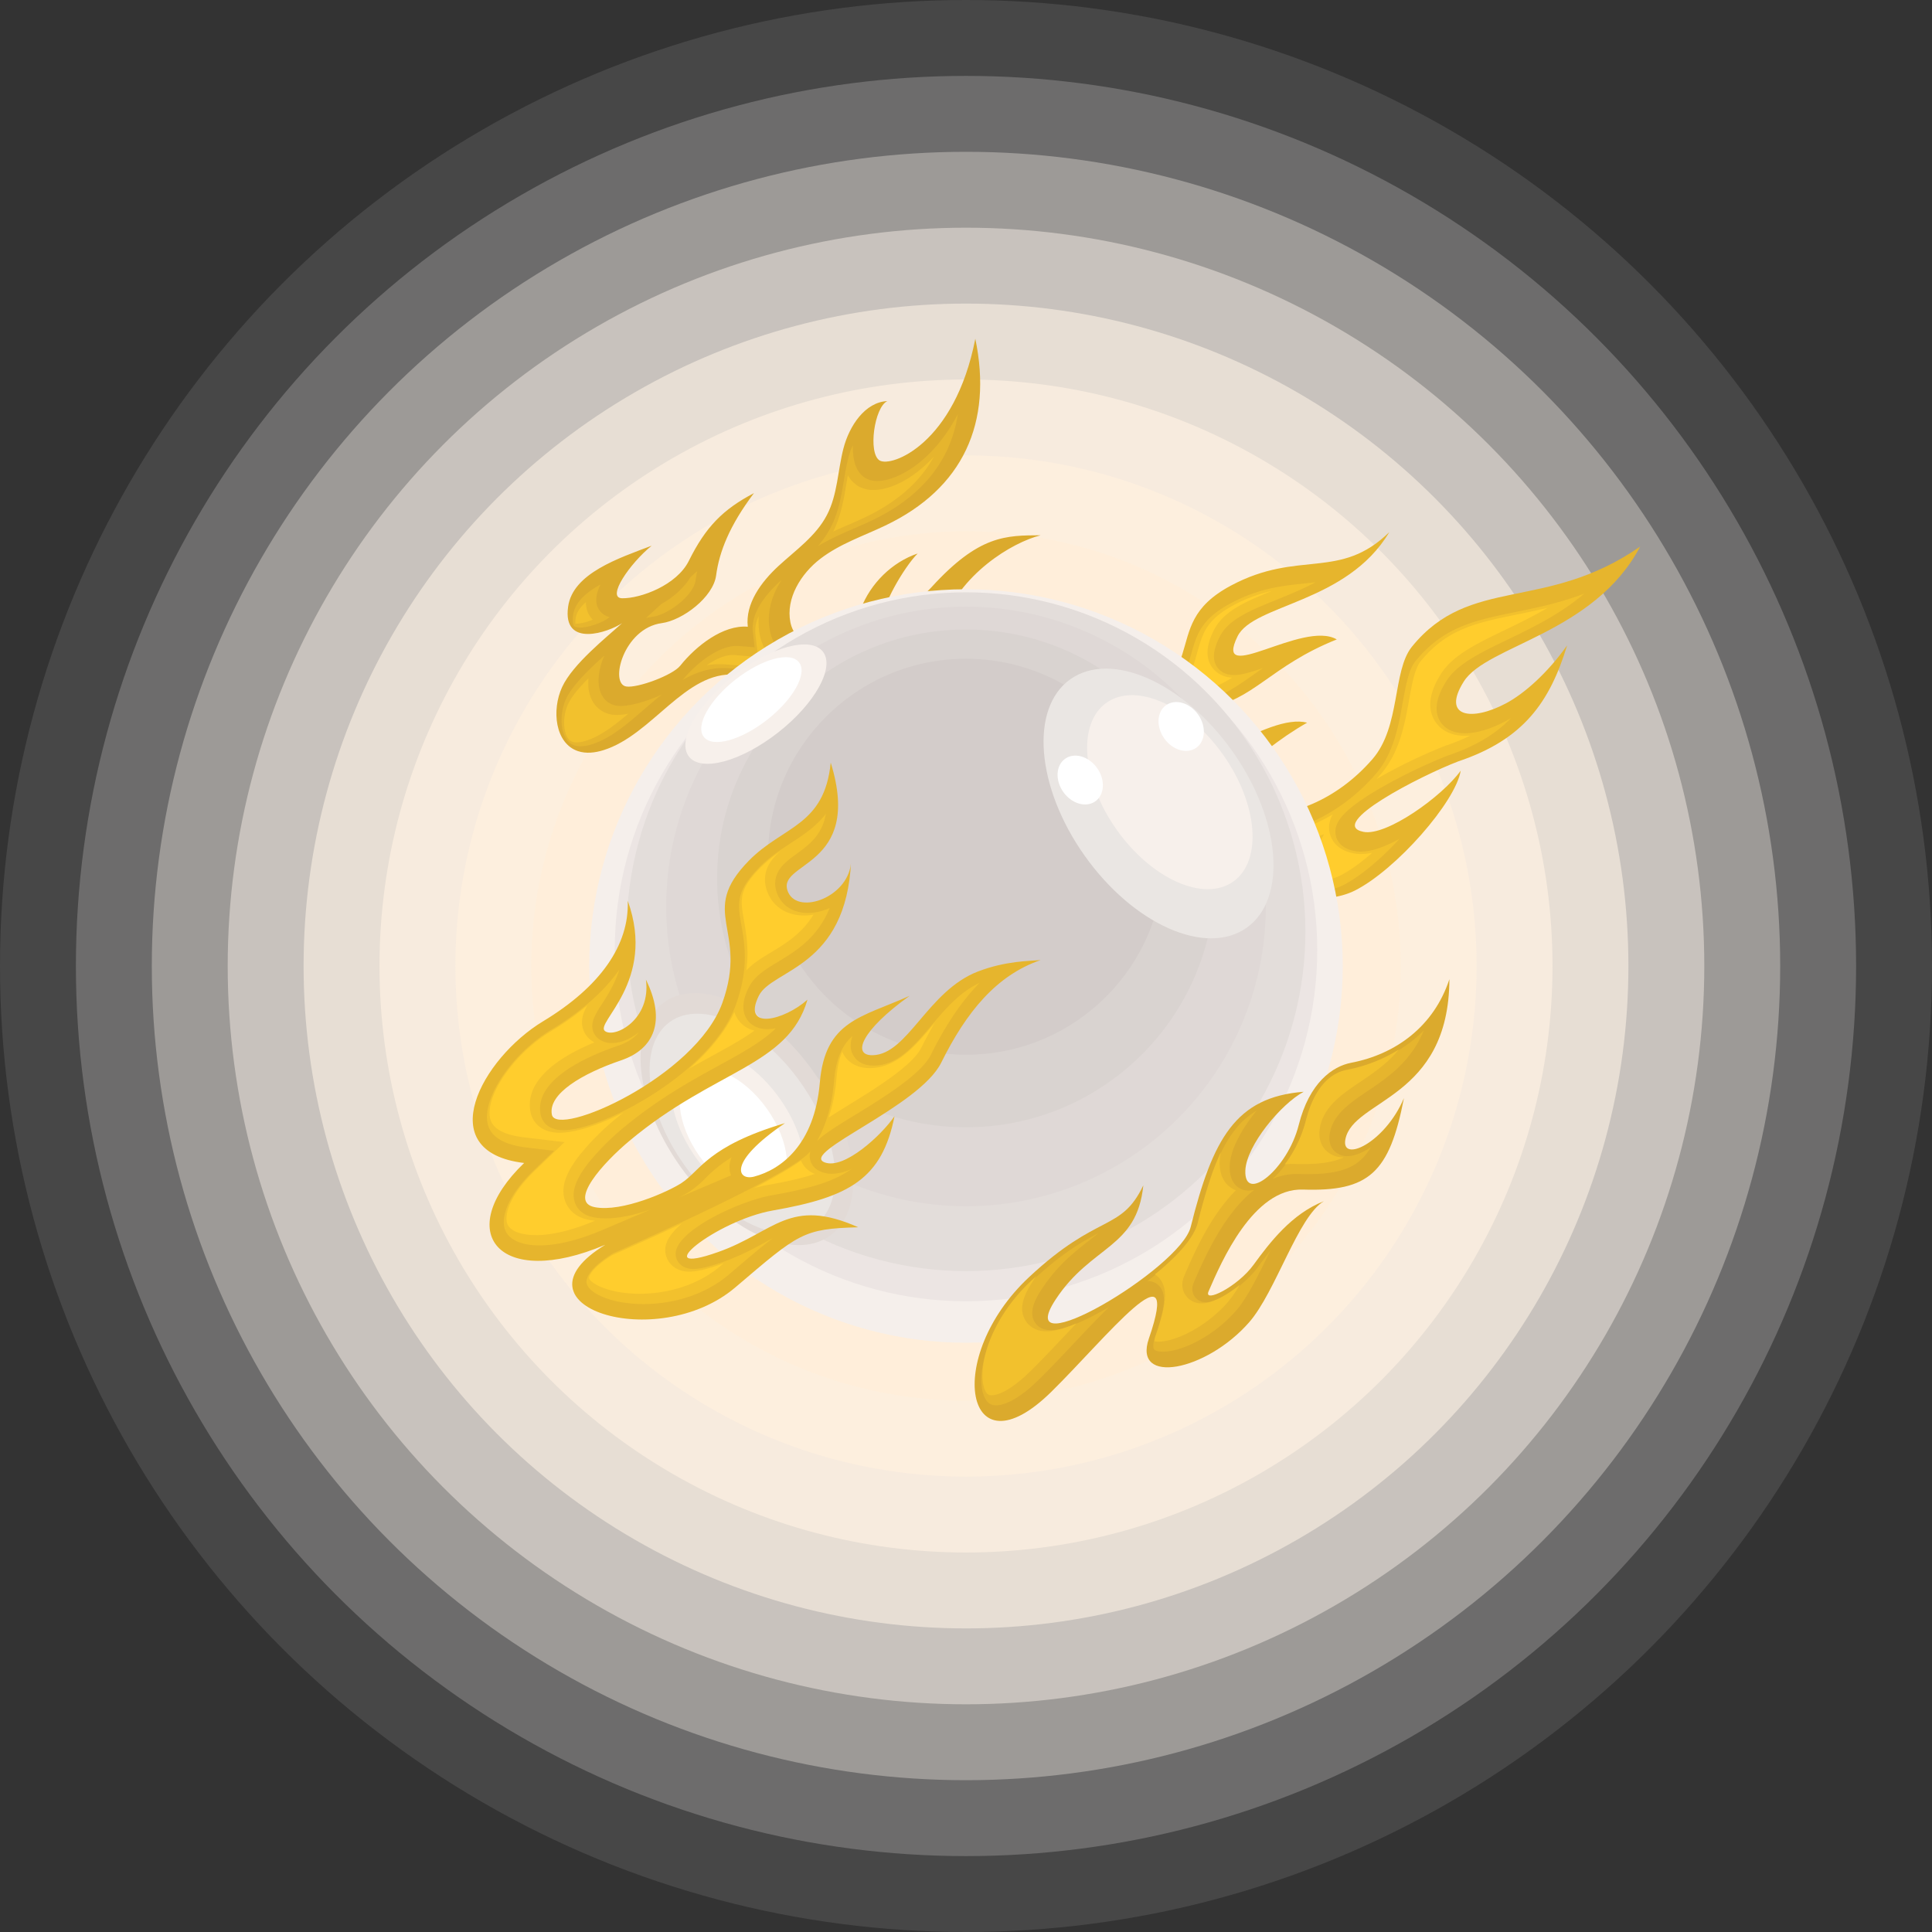 <svg id="pearlOfWisdom" xmlns="http://www.w3.org/2000/svg" width="1500" height="1500" viewBox="0 0 1500 1500">
  <rect x="0" y="0" width="1500" height="1500" fill="#333333" stroke="none"/>
  <defs>
    <style>
      .cls-1{fill:none;}
      .cls-2,.cls-23{fill:#fff;}
      .cls-2{opacity:0.1;}
      .cls-3{fill:#fffbf7;opacity:0.21;}
      .cls-4{fill:#fff9f1;opacity:0.33;}
      .cls-5{fill:#fff6ec;opacity:0.44;}
      .cls-6{fill:#fff4e7;opacity:0.56;}
      .cls-7{fill:#fff2e3;opacity:0.67;}
      .cls-8{fill:#fff0de;opacity:0.79;}
      .cls-9{fill:#ffefd9;opacity:0.9;}
      .cls-10{fill:#dbaa2d;}
      .cls-11{fill:#e6b52d;}
      .cls-12{fill:#f2c12d;}
      .cls-13{fill:#ffcd2d;}
      .cls-14{fill:#f5efeb;}
      .cls-15{fill:#ece5e3;}
      .cls-16{fill:#e3ddda;}
      .cls-17{fill:#dfd8d6;}
      .cls-18{fill:#d9d3d0;}
      .cls-19{fill:#d3ccca;}
      .cls-20{fill:#eae6e3;}
      .cls-21{fill:#f7f0eb;}
      .cls-22{fill:#e2dad6;}
    </style>
  </defs>
  <title>pearlTest</title>
  <rect id="background" class="cls-1" width="1500" height="1500"/>
  <g id="glowGroup">
    <circle class="cls-2" cx="750" cy="750" r="750"/>
    <circle class="cls-3" cx="750" cy="750" r="691.07"/>
    <circle class="cls-4" cx="750" cy="750" r="632.14"/>
    <circle class="cls-5" cx="750" cy="750" r="573.21"/>
    <circle class="cls-6" cx="750" cy="750" r="514.29"/>
    <circle class="cls-7" cx="750" cy="750" r="455.36"/>
    <circle class="cls-8" cx="750" cy="750" r="396.43"/>
    <circle class="cls-9" cx="750" cy="750" r="337.5"/>
  </g>
  <g id="flameGroupBL">
    <path class="cls-10" d="M483,464.49c-12.45-.2,5.9-26.93,22.93-40.8-25.49,9.69-61.18,21.37-64.84,47.32-4.61,32.59,31.77,19.72,41.91,12.78-11.84,10.86-38.3,31.69-46.57,49.65s-5.47,43.84,12.35,49.75c6.24,2.08,13.21,1.26,19.66-.74,38-11.78,63.58-61.65,102.54-58.66-7.69,16.66,15,31.14,32.37,27.05s31.26-25.27,48.84-27.4c18.21-2.21,46.38,5.45,60.14-7.53,7.43-7,15.34-20,18.65-29.71,13.8-40.44,54.81-65.07,77-70.62-26.86.15-47.7-.3-84.62,40.17-7.12,7.81-34.14,33.33-37.22,23.7-2.36-7.38,15.52-38.91,26.34-49.72-19.77,6.7-36.58,23.1-44.17,43.08-3.53,9.27-5.48,19.74-12.53,26.68-13.67,13.44-38.41,2.09-42.11-16.36s8.13-37.71,23.28-49.32S670.34,416.16,687.4,408c60.46-28.82,83.43-79.83,69.83-145C741.3,344.66,692,363.1,682.9,357.48s-4.08-41.34,6-46.07c-17.26.78-29.48,19.23-34,36.57S650.32,384,642,399.9c-8.48,16.29-24.13,27.16-37.57,39.53s-25.89,29.26-23.85,47.16c-19-1.62-40.08,14.76-52.47,30.29-5.87,7.35-33,17.44-41.86,16.12-13.29-2-2.19-45.22,27.55-49.21,16-2.15,39.93-20,42.2-37.07,2.41-18.25,10.37-38.64,29.37-63.87-24,12.65-37.35,26-50.55,52.58C525.46,454.33,497.39,464.73,483,464.49Z"/>
    <path class="cls-11" d="M450.68,579.4a15,15,0,0,1-4.76-.7c-3.4-1.13-6-3.73-7.74-7.73-3.35-7.72-2.8-19.38,1.32-28.35,4.9-10.62,18.4-23.53,29.83-33.71a48.71,48.71,0,0,0-4.62,19.15c-.09,13.06,7.21,18.81,14.08,19.83a22.33,22.33,0,0,0,3.26.23c7.4,0,20.74-3.68,31.82-8.92-4.65,3.69-9.18,7.61-13.67,11.49-12.94,11.18-26.33,22.75-40.73,27.21A30.05,30.05,0,0,1,450.68,579.4Zm140.46-32.86c-6.63,0-13.79-3.38-16.65-7.85a5.4,5.4,0,0,1-.44-5.71l6-13.06-14.34-1.1c-1.37-.1-2.76-.16-4.13-.16-11.56,0-21.88,3.68-31.49,9.22,10.26-12.76,27.65-26.4,41.84-26.4.6,0,1.2,0,1.78.08l12.17,1-1.38-12.14c-1.67-14.68,10.32-29.13,20.68-38.67.57-.53,1.15-1.05,1.73-1.57-7.43,11.38-12,25.27-9.06,39.88,3.4,17,19.77,30.27,37.27,30.27.75,0,1.48,0,2.21-.07-8.67,3-16.21,8.85-23,14.14S601.15,544.66,595,546.11A17.39,17.39,0,0,1,591.14,546.54Zm87-27.83c-3.81,0-7.84-.18-11.73-.35s-7.95-.36-11.8-.36c-3.07,0-5.78.12-8.22.36a30.13,30.13,0,0,0,10.43-6.74c7.1-7,10.06-16,12.67-23.89.22-.69.45-1.37.67-2a16.2,16.2,0,0,0,.48,1.79,12.76,12.76,0,0,0,12.52,9.1c14.9,0,40.54-27.92,41.62-29.1.39-.43.78-.86,1.17-1.27A104.12,104.12,0,0,0,715.51,488c-2.92,8.55-10.12,20.06-16.06,25.66C695.73,517.14,689.15,518.71,678.12,518.71ZM450.47,487.23c-2.31,0-4.14-.45-4.77-1.18-.77-.89-1.42-3.68-.72-8.64,1.38-9.79,10-17.37,21.2-23.59-2.87,6-4.19,11.8-2.49,16.7a13.2,13.2,0,0,0,9.76,8.57l-2.12,1.45C467.34,483.27,457.62,487.23,450.47,487.23ZM513.39,469c9-5.11,17.23-12,22.52-20.67l5.35-4.91c-.47,2.34-.85,4.68-1.17,7-1.56,11.78-21.06,26.79-33.61,28.48a40.07,40.07,0,0,0-5,1Zm121.52-44.87a77.7,77.7,0,0,0,10-14.56c6.17-11.84,8.26-24.42,10.29-36.59,1-6.11,2-11.88,3.42-17.45a58.15,58.15,0,0,1,3.56-9.94c-.25,9.23,1.35,20.43,9.51,25.45a17.83,17.83,0,0,0,9.48,2.42c14.32,0,42.5-13.67,62.49-51.94a102.73,102.73,0,0,1-8.58,28.4C724.3,372.57,704.8,390.79,677.1,404c-4.51,2.15-9.27,4.22-13.86,6.22C653.79,414.33,644.1,418.55,634.91,424.08Z"/>
    <path class="cls-12" d="M447.68,576.4a10.35,10.35,0,0,1-3.18-.44c-2-.67-3.57-2.3-4.73-5-2.78-6.41-2.25-16.62,1.28-24.27,2.8-6.09,9.08-13.34,15.83-20.11-.11,1.17-.16,2.31-.17,3.42-.12,16.29,9.81,23.55,18.35,24.82a28.29,28.29,0,0,0,4,.28,47.76,47.76,0,0,0,8.8-1c-10.66,9-21.61,17.51-32.86,21A25.18,25.18,0,0,1,447.68,576.4Zm140.46-32.86c-5.32,0-10.73-2.87-12.44-5.54a2.61,2.61,0,0,1-.27-.53s0-.14.16-.39l9-19.59-21.51-1.65c-1.49-.12-3-.18-4.51-.18a58.81,58.81,0,0,0-9.9.84c6.91-4.79,14.13-8,20.25-8,.46,0,.92,0,1.36.06l18.25,1.56-2.07-18.21a25.53,25.53,0,0,1,2.7-13.69,51.54,51.54,0,0,0,.78,14.88c2.93,14.66,14.4,26.9,28.47,31.89-3.62,2.43-7,5-10.19,7.52-6.33,4.92-12.32,9.56-17.37,10.75A11.89,11.89,0,0,1,588.14,543.54Zm87-27.83c-3.68,0-7.62-.18-11.44-.34-1.49-.07-3-.14-4.47-.19a52,52,0,0,0,9.18-15.81,18,18,0,0,0,11.75,4.22c8.18,0,18.27-6.33,26.93-13.33-3,7.55-9.13,17.09-14.05,21.74C690.37,514.5,684.52,515.71,675.12,515.71ZM447.47,484.23c-.28,0-.54,0-.76,0a20.26,20.26,0,0,1,.22-4.09c.62-4.37,3.26-8.57,8-12.69a19.54,19.54,0,0,0,1,6.73,18,18,0,0,0,4.35,6.94C456.3,482.77,451.27,484.23,447.47,484.23Zm199.44-71.57c6.07-12.17,8.16-24.74,10.19-36.9.39-2.35.78-4.64,1.18-6.89a21.8,21.8,0,0,0,7.75,8.38,22.81,22.81,0,0,0,12.11,3.16h0c12.84,0,30.67-8.25,46.92-25.85C714.42,374,696.57,389.74,672,401.49c-4.43,2.11-9.14,4.16-13.69,6.14C654.51,409.26,650.71,410.91,646.91,412.66Z"/>
  </g>
  <g id="flameGroupBR">
    <path class="cls-11" d="M1136.49,529.13c17.76-28.17,101.09-37,136.94-104.78-73.64,51.09-132.1,22.18-177.19,77.72-15.27,18.81-8.65,62-30.72,87.38-28.27,32.56-65,45.53-92,42.89-44.22-4.31-.72-47.28,41.34-71.26-30.57-7.92-91,42.07-135.61,51.83s22.69-58.85,58-63.68,49-32.18,100.61-52.78c-26.26-15.38-96.27,37-77.07-2.33,12.3-25.23,84.73-25.47,117.88-81-38.67,37.77-70.18,13.38-122.91,41.49-62,33.07-3.5,72.09-106.18,112.16-135.65,54.42-40.09,101.07,68.68,72.77-16.17,10.43-17.7,22.4-9,31.14h0c6.14,8.06,53.16,18.73,91.49,3.69-12.56,23.66,28.13,28.63,51.11,17.08,32.05-16.11,78.27-68.84,82.24-93.11-14.65,20.29-57.83,51-75.45,47.52-29.17-5.81,44.29-43.55,73.44-54.69,50.79-17,71.12-46,84.63-90.11-15.25,21.51-33.31,37.48-47.45,45C1142.7,560.26,1119,556.87,1136.49,529.13Z"/>
    <path class="cls-12" d="M1019.88,692.42c-10.42,0-15.56-2.95-16.41-4.37-.28-.46,0-2,1.08-4l12.67-23.87-25.15,9.87c-11.47,4.5-25.15,6.88-39.55,6.88-22.13,0-37.51-5.3-40.59-7.66l-.14-.18-.46-.46c-2.55-2.57-2.36-4.31-2.3-4.88.34-3.09,3.94-7.14,9.65-10.82l25.19-16.25c3.68,4.94,10.68,9.34,23.69,10.61,2.57.25,5.23.38,7.92.38,32.61,0,67.22-17.45,92.59-46.67,13.9-16,17.7-37.06,21-55.64,2.37-13.11,4.61-25.49,9.88-32,21.71-26.74,46.42-31.79,77.71-38.19,16.54-3.38,34.36-7,53.42-14.31-18.85,16.09-40.86,26.72-60,35.94-20.81,10.05-38.79,18.74-47.14,32-7.81,12.39-9.57,22.66-5.24,30.51,2,3.72,7.35,10,19.75,10,9,0,20.11-3.32,31.41-9.35,1.43-.76,2.87-1.59,4.33-2.47-11.63,12.1-27.28,21.83-49.39,29.24l-.2.07-.2.07a413.19,413.19,0,0,0-51.13,24.69c-32.19,18.51-36,28-35.41,35.49.27,3.28,2.26,11.18,14.71,13.67a25.74,25.74,0,0,0,5,.47c8.41,0,19.1-3.95,30.06-9.94-14,15.17-30.35,29.27-44.36,36.31A52.47,52.47,0,0,1,1019.88,692.42ZM849,643.08c-39.69,0-59.64-10.9-61.13-18.63-1.28-6.6,10-23.17,60.43-43.4,62.91-24.55,70.12-50.28,76.48-73,4.29-15.29,7.67-27.37,30.69-39.64,22-11.74,39.92-13.59,57.24-15.38,2.9-.3,5.79-.6,8.66-.94-10.43,5.53-21.07,9.85-30.8,13.8-19.88,8.08-37.06,15-43.77,28.83-3.33,6.83-6.59,15.58-2.13,22.71,1.55,2.48,5.36,6.66,13.37,6.66,6,0,13.36-2.27,22.4-5.35q-3.71,2.57-7.09,5c-15.18,10.67-26.14,18.37-42.46,20.6-21,2.88-45.19,22.39-52.12,28.3-11.34,9.68-30.22,28-29.25,42.19.44,6.48,5.23,14.05,17.3,14.05h0a44.6,44.6,0,0,0,9.58-1.18c20.52-4.49,43.28-16.48,65.29-28.07,6.4-3.37,12.87-6.78,19.18-9.93-12.36,11.79-22.13,25.24-20.73,37.53l-29.4,7.65A249.42,249.42,0,0,1,849,643.08Z"/>
    <path class="cls-13" d="M1019.88,684.42a31.4,31.4,0,0,1-10.63-1.54L1028,647.61l-37.73,14.8c-10.89,4.27-23.94,6.53-37.72,6.53-20.81,0-34.42-4.75-37.25-6.43l-.39-.39a5.73,5.73,0,0,1-.82-1c.36-.92,2.11-3.6,7.33-7l21.64-14c5.49,5,13.55,8.07,24.05,9.09,2.74.27,5.56.41,8.4.41,19.84,0,40.35-6.15,59.23-17.28a19.76,19.76,0,0,0-2.75,12c.29,3.44,2.5,14.92,18.73,18.15a30,30,0,0,0,6,.57,41.4,41.4,0,0,0,8.7-1c-9,7.93-17.76,14.15-25.25,17.92A47.3,47.3,0,0,1,1019.88,684.42ZM849,635.08c-40.62,0-55.6-11.36-56.22-14.58-.45-2.94,8-18,57.38-37.8q7-2.75,13.17-5.5c-10.61,10.94-19.57,23.66-18.8,34.95.63,9.31,7.77,18.71,22.29,18.71a49.85,49.85,0,0,0,10.64-1.29c20.3-4.45,42.3-15.77,63.71-27q-5.65,9.4-6.12,17.84L909.48,627A244.13,244.13,0,0,1,849,635.08Zm219.6-30.16q1.65-1.78,3.25-3.63c14.8-17,18.73-38.82,22.19-58,2.16-11.93,4.38-24.24,8.85-29.74,20.57-25.35,43.33-30,74.82-36.44,7.54-1.54,15.54-3.17,23.88-5.22-11.32,6.69-22.86,12.27-33.59,17.45-21.51,10.39-40.09,19.36-49.2,33.81-8.85,14-10.67,26-5.39,35.59,2.59,4.69,9.16,12.54,24.13,12.54,1.3,0,2.65-.06,4-.18a153.11,153.11,0,0,1-19.27,7.86l-.3.1-.3.12a417.62,417.62,0,0,0-51.83,25ZM914.18,541c9.06-11.9,12.33-23.58,15.42-34.59,4.11-14.7,7.09-25.31,28.22-36.58a115.89,115.89,0,0,1,29.62-11c-20.3,8.25-37.73,15.57-45.14,30.76-2.29,4.69-8.37,17.16-1.87,27.55,1.61,2.58,6.33,8.43,16.15,9-8.54,5.36-16.32,8.93-26.37,10.3A64.43,64.43,0,0,0,914.18,541Z"/>
  </g>
  <g id="pearlGroup">
    <circle class="cls-14" cx="750" cy="750" r="292.5"/>
    <circle class="cls-15" cx="750" cy="737.58" r="272.72"/>
    <circle class="cls-16" cx="750" cy="723.37" r="263.51"/>
    <circle class="cls-17" cx="750" cy="703.78" r="232.77"/>
    <circle class="cls-18" cx="750" cy="681.98" r="193.24"/>
    <circle class="cls-19" cx="750" cy="665.17" r="153.72"/>
    <ellipse class="cls-20" cx="899.48" cy="623.84" rx="70.24" ry="118.28" transform="translate(-195.1 635.79) rotate(-35.37)"/>
    <ellipse class="cls-21" cx="908.26" cy="615.06" rx="50.54" ry="85.1" transform="translate(-188.39 639.25) rotate(-35.37)"/>
    <ellipse class="cls-22" cx="579.89" cy="868.87" rx="63.47" ry="111.19" transform="translate(-395.91 496.02) rotate(-35.37)"/>
    <ellipse class="cls-20" cx="576.37" cy="872.38" rx="55.35" ry="96.96" transform="translate(-398.6 494.63) rotate(-35.37)"/>
    <ellipse class="cls-21" cx="572.86" cy="875.9" rx="39.82" ry="69.77" transform="translate(-401.28 493.25) rotate(-35.37)"/>
    <ellipse class="cls-23" cx="569.35" cy="879.41" rx="32" ry="56.07" transform="translate(-403.96 491.86) rotate(-35.37)"/>
    <ellipse class="cls-21" cx="586.91" cy="546.64" rx="66.06" ry="27.96" transform="translate(-212.28 478.94) rotate(-38.12)"/>
    <ellipse class="cls-23" cx="583.4" cy="543.13" rx="46.95" ry="19.87" transform="translate(-210.86 476.02) rotate(-38.12)"/>
    <ellipse class="cls-23" cx="838.69" cy="605.65" rx="16.09" ry="20.26" transform="translate(-195.79 597.24) rotate(-35.37)"/>
    <ellipse class="cls-23" cx="917.07" cy="564.05" rx="16.09" ry="20.26" transform="translate(-157.24 634.94) rotate(-35.37)"/>
  </g>
  <g id="flameGroupFL">
    <path class="cls-11" d="M666.33,952.84c-43,1.24-46,4.6-95.4,46.66-60.77,51.71-178.73,14.42-101-33.06-82.89,35.21-118.74-9.81-63-63.5-72.64-8.62-32.85-81.25,14.69-110,44.53-26.87,67-59.3,65.77-93.56,22.63,62.87-26.17,95-17.61,101.21,7.62,5.55,35.85-9,31.72-40,15.95,32.49,6.07,54-19.17,62.61-30.1,10.23-57,26-53.86,42.19,3.52,18.35,111.74-29.27,132.39-86.84s-19.52-69.43,20.55-110.32c26.52-27.06,58.67-26.79,63.56-76.16,25.66,82.9-43.95,76.53-33,100.75,8.14,18,48.09,3.34,48.83-24.59-3.61,83.55-61.43,84.13-71.66,104.9-13.49,27.4,20,19,37.78,3-14.88,51.67-71.91,54.08-138.33,109.71-19.94,16.69-48,47.46-26.64,51.45,21.13,3.94,56.76-12,67.23-18.84,14.67-9.54,20.13-28.63,80.29-46.45-45.34,30.79-36.7,44.84-24.07,41.54,20.9-5.46,47-24.66,51.11-73s32.49-50.59,69.73-67.39c-37.57,26.87-45,46.38-28.78,46.11,27.29-.46,42.7-49.94,81.82-65,21.6-8.29,40-8.09,48.62-8.86-34.28,11.82-57.61,40.2-77.17,79.7-17,34.3-110.31,69.87-90.43,77.39,15.12,5.73,44.25-21.23,54.21-35.92-9.74,48.69-34.87,62.83-94.33,73.22-44.23,7.72-99.33,52.37-42.67,32.3C601.38,956.63,612.79,929.07,666.33,952.84Z"/>
    <path class="cls-12" d="M499.54,1012.47c-24.46,0-41.9-8.19-44-15.78-1.29-4.58,3.46-13.21,20.67-23.71,0,0,139.56-61,153-79.23a13,13,0,0,0-.48,5.06c.22,2.38,1.57,8.21,9.17,11.08a22.9,22.9,0,0,0,8.13,1.44,37.33,37.33,0,0,0,15.25-3.85l-.05,0c-12.38,9.05-30.24,15-61.63,20.47-26.32,4.59-76.59,28.44-75,46.38.47,5.43,4.86,10.91,13.6,10.91h0c3.3,0,9.37-.59,23.83-5.71,13.28-4.71,23.67-10.41,32.83-15.44,1.79-1,3.52-1.94,5.22-2.85-8.47,6.4-18.36,14.82-31.44,26l-3.11,2.64C548.57,1004.24,524.55,1012.47,499.54,1012.47Zm-80.63-45.54c-13.91,0-23.63-4.3-26.65-11.8-3.53-8.76.58-25.7,22.69-47l15.22-14.65-21-2.49c-18.07-2.14-28.36-8.44-30.58-18.73-4.3-19.91,19.19-54.57,49.26-72.72,23.41-14.13,41.21-29.9,53.08-46.84-3.65,11.38-9.41,20.34-13.82,27.2A71.54,71.54,0,0,0,461.33,790c-4.23,10,1.73,15.33,3.65,16.74a17.07,17.07,0,0,0,10.14,3.07c6.8,0,14.36-3.13,20.86-8.45-3.34,4.5-8.62,8-15.78,10.43-24.8,8.42-65.65,26.58-60.46,53.54.54,2.84,3.43,12.11,17.68,12.11,15.8,0,44.25-11.51,70.79-28.63,18.69-12.06,51.75-37,63.15-68.84,10.12-28.2,6.88-46.68,4.28-61.53-3-16.89-4.59-26.19,14-45.16,7.59-7.75,16-13.2,24-18.47,9.75-6.36,19.67-12.83,27.52-22.87-2.71,16.37-13.12,24-22.72,31-4.87,3.55-9.46,6.91-12.62,11.27-4.55,6.29-5.21,13.48-1.91,20.79,4,8.77,12.46,13.81,23.29,13.81A42.69,42.69,0,0,0,644.18,705c-9.52,23.19-26,33.17-40,41.69-10,6-18.54,11.22-22.87,20-4.91,10-5.46,18.15-1.63,24.31,1.85,3,6.42,8,16.18,8a35.79,35.79,0,0,0,6.48-.64c-10.75,10.55-25.74,18.78-44.48,29.06-22.17,12.17-47.3,26-74.55,48.78A195.13,195.13,0,0,0,457.9,901.6c-10.31,12.76-14.1,22.53-11.94,30.77,1,3.91,4.36,10.77,15.25,12.8a50.09,50.09,0,0,0,9.1.78c11.44,0,24.2-3.18,35.52-7.18l-38.77,16.47C449.06,962.88,432.41,966.92,418.91,966.93Zm107.82-37a98,98,0,0,0,9-5,79.19,79.19,0,0,0,11.94-10.14A107.68,107.68,0,0,1,568,898.51c-1.79,4.53-2.1,8.74-.9,12.63a13.53,13.53,0,0,0,.5,1.39Zm107.44-43.81c6.64-11.56,11.72-26.74,13.39-46.68,1.48-17.64,6.25-27.83,14.31-35.08-1.54,4.24-1.9,8.35-.67,12.18.81,2.53,4.44,10.78,17,10.78h.5c18.24-.31,30.8-15.1,44.11-30.77,11-13,22.39-26.35,37.71-33.42-13.76,14-26.16,32.36-37.68,55.62-7.63,15.39-37.07,33.46-58.56,46.65C649.77,874.27,639.8,880.39,634.17,886.08Z"/>
    <path class="cls-13" d="M496.54,1004.47c-23.51,0-38-7.9-39.22-12.13-.3-1.17,2-8,18.18-17.92,6.06-2.65,28.16-12.38,53.89-24.42-8.26,6.91-13.5,14.4-12.86,21.81s6.73,15.47,18.57,15.47c4,0,10.49-.68,25.51-6l1.21-.44-2.62,2.23c-16,13.6-38.82,21.4-62.66,21.4Zm-80.63-45.54c-11.6,0-19.83-3.24-22-8.67s-.24-20.57,21.52-41.51l22.83-22-31.46-3.73c-15.72-1.87-24.56-6.85-26.28-14.82-3.83-17.76,19-50.51,47-67.39A222.34,222.34,0,0,0,456,780.61a41,41,0,0,0-2.24,4.43c-4.5,10.62-.2,18.7,5.32,22.73a18.86,18.86,0,0,0,2.47,1.53c-36,14.81-53.58,33.71-49.68,54,1.5,7.82,8.22,16.17,22.59,16.17,12,0,30.09-5.84,49.48-15.63q-3.4,2.7-6.85,5.59a198.78,198.78,0,0,0-26,26.07c-11.39,14.09-15.49,25.27-12.89,35.18,1.07,4.07,5.07,13.81,19.17,16.44,1.48.28,3,.49,4.63.64-17.32,7.33-33.22,11.2-46,11.21Zm169.54-36.47c15-7.89,28.13-15.38,36.45-21.38a18.43,18.43,0,0,0,10.8,10.34c-9.62,3.18-21.63,6-37,8.64C592.67,920.59,589.21,921.4,585.45,922.46Zm58-54.91a132.55,132.55,0,0,0,6-30.73c.7-8.31,2.12-14.9,4.46-20.28,2.69,6.41,9.46,12.74,21.22,12.74h.54c20.55-.35,34.44-16.71,47.88-32.53l2.06-2.42q-5.28,9-10.32,19.16c-7,14.1-36.9,32.45-56.69,44.6C652.89,861.65,647.85,864.74,643.49,867.55ZM535,829.76c13.51-11.77,27.14-26.74,35.17-44a21.18,21.18,0,0,0,2.26,4.91,21.48,21.48,0,0,0,13.33,9.49c-9,6.55-20.2,12.67-33.32,19.87C546.77,823.15,541,826.34,535,829.76Zm44.43-76.27c2.17-16.1,0-28.39-1.82-38.92-2.85-16.25-4.15-23.67,12.64-40.8a102,102,0,0,1,15.35-12.57,39.32,39.32,0,0,0-6.76,7.06c-5.58,7.71-6.44,16.87-2.41,25.78,4.8,10.64,15,16.75,27.84,16.75a43.26,43.26,0,0,0,7.28-.64c-9,14.81-21.63,22.43-33,29.3C591.41,743.77,584.56,747.91,579.39,753.49Z"/>
  </g>
  <g id="flameGroupFR">
    <path class="cls-10" d="M1044.56,884.51c-3.63,18.58,30.56,3.18,45.45-31.93-11.24,58.11-27.15,72.66-78.47,71-38.51-1.22-63.21,55.88-73.22,79.06-4.09,9.47,22.44-3.53,34.88-20.58s29.57-39.67,54.64-49.44c-20,11.83-37.38,70.42-58,94-33.43,38.21-90.38,49-77.86,12.65,26.12-75.87-33.07-.68-75.73,41.32-66.83,65.77-83.91-26.63-17.48-88.84,54-50.6,71.43-35,88.9-71.44-5,49.2-40.27,46.24-68.12,88.69-35.41,54,96.76-23.86,104.89-56.35,17.16-68.65,35-100.9,87.74-105-17.37,9.31-44.6,41.66-45.3,61.2-.92,25.88,32.81-1,41.42-35.32,8.29-33.09,26.46-45.66,40.66-48.38,34.82-6.67,64.32-28.34,76.35-64.9C1124.91,853.52,1050.68,853.28,1044.56,884.51Z"/>
    <path class="cls-11" d="M773.37,1091.1c-2.81,0-6.85-.76-9.43-7.3-3.52-8.91-2.4-23.25,3-38.35,4.58-12.82,14.25-32,34.32-50.84,23.15-21.67,38.9-30.55,51.56-37.21-2.28,1.88-4.7,3.76-7.22,5.74-11.59,9.07-24.73,19.35-36.73,37.65-5,7.56-10.11,17.25-5.87,25.1,1.39,2.56,4.91,6.86,13,6.86,10.82,0,28.41-8.15,45.24-18.14-7.37,7.18-16.25,16.45-27.21,28.08-9.16,9.71-18.64,19.75-27.29,28.26C788.92,1088.48,778.18,1091.1,773.37,1091.1Zm129.53-41.64c-4.1,0-6.25-1-6.9-1.88-.77-1.07-1-4,.72-8.95,8.71-25.28,8.08-33.69,4.24-39.07a11.74,11.74,0,0,0-9.68-4.91h-.42c15.06-11.44,34.91-28.84,38.54-43.36,9.42-37.71,17.82-59,29-73.52a59.6,59.6,0,0,1,17.29-15.5c-11.31,13.73-20.45,29.94-20.91,42.79-.23,6.61,1.32,11.7,4.63,15.13a13.78,13.78,0,0,0,10,4.17,17.51,17.51,0,0,0,4.45-.61c-24,18.68-39.21,54-47,72-2.25,5.21-.64,9,.52,10.71a10.48,10.48,0,0,0,9,4.58c10.28,0,30.25-13.54,40.31-27.33,3.09-4.24,6.26-8.49,9.55-12.63l-1.61,3.29c-8.07,16.45-16.4,33.46-24.8,43.06C941.69,1038.24,916.94,1049.46,902.9,1049.46ZM988,915.32c10.86-9.75,21-26.17,25.23-43.17,8.43-33.64,26.5-40.56,33.88-42,23.36-4.48,43.31-14.95,58.36-30.16-10.06,24.48-28.23,36.72-43.8,47.2-13.51,9.1-26.28,17.69-29.11,32.16-1.33,6.82.72,11.08,2.67,13.46a13.75,13.75,0,0,0,10.87,4.81c5.24,0,11.67-2.49,18.27-7a43.37,43.37,0,0,1-6.54,8.69c-8.53,8.61-21.27,12.28-42.61,12.28-2.17,0-4.5,0-6.9-.12l-1.49,0A48.41,48.41,0,0,0,988,915.32Z"/>
    <path class="cls-12" d="M769.9,1083.3c-1.43,0-3.6,0-5.4-4.56-3.1-7.84-1.93-21.37,3-35.3,4.42-12.36,13.76-30.92,33.2-49.13,1.34-1.25,2.66-2.47,4-3.64-1,1.38-2,2.8-2.92,4.28-5.62,8.56-11.39,19.66-6.06,29.54,1.49,2.74,6.09,9.13,16.8,9.13,6.55,0,14.79-2.54,23.2-6.15q-3.94,4.14-8.32,8.78c-9.13,9.68-18.58,19.69-27.18,28.15C782.89,1081.46,773.24,1083.3,769.9,1083.3Zm129.53-41.64a13.75,13.75,0,0,1-3.14-.31,17.4,17.4,0,0,1,1.06-4.77c8.26-24,9.22-35.23,3.67-43a15.88,15.88,0,0,0-4.34-4.16c14.58-11.82,30.08-27,33.45-40.54,6.06-24.22,11.65-41.51,17.79-54.49a39.67,39.67,0,0,0-.94,7.05c-.28,7.83,1.68,14,5.83,18.29a17.93,17.93,0,0,0,6.76,4.39c-20.07,20-32.86,49.66-40.11,66.48-2.24,5.17-1.92,10.56.87,14.8a14.73,14.73,0,0,0,12.62,6.54c8.13,0,19.75-6.39,29.65-14.52a91.79,91.79,0,0,1-9.46,13.72c-16.71,19.1-40.43,30.52-53.71,30.52ZM997.51,904A98.43,98.43,0,0,0,1014,869.73c7.82-31.21,23.93-37.5,30.49-38.76a120.3,120.3,0,0,0,41.66-16.18c-9.09,11.06-20.17,18.52-30.34,25.37-13.65,9.19-27.76,18.69-30.94,34.92-1.65,8.48,1,13.95,3.58,17a18,18,0,0,0,14.22,6.39h.71c-7.38,3.67-17.43,5.31-31.59,5.31-2.13,0-4.4,0-6.77-.11l-1.63,0A50.15,50.15,0,0,0,997.51,904Z"/>
  </g>
</svg>
